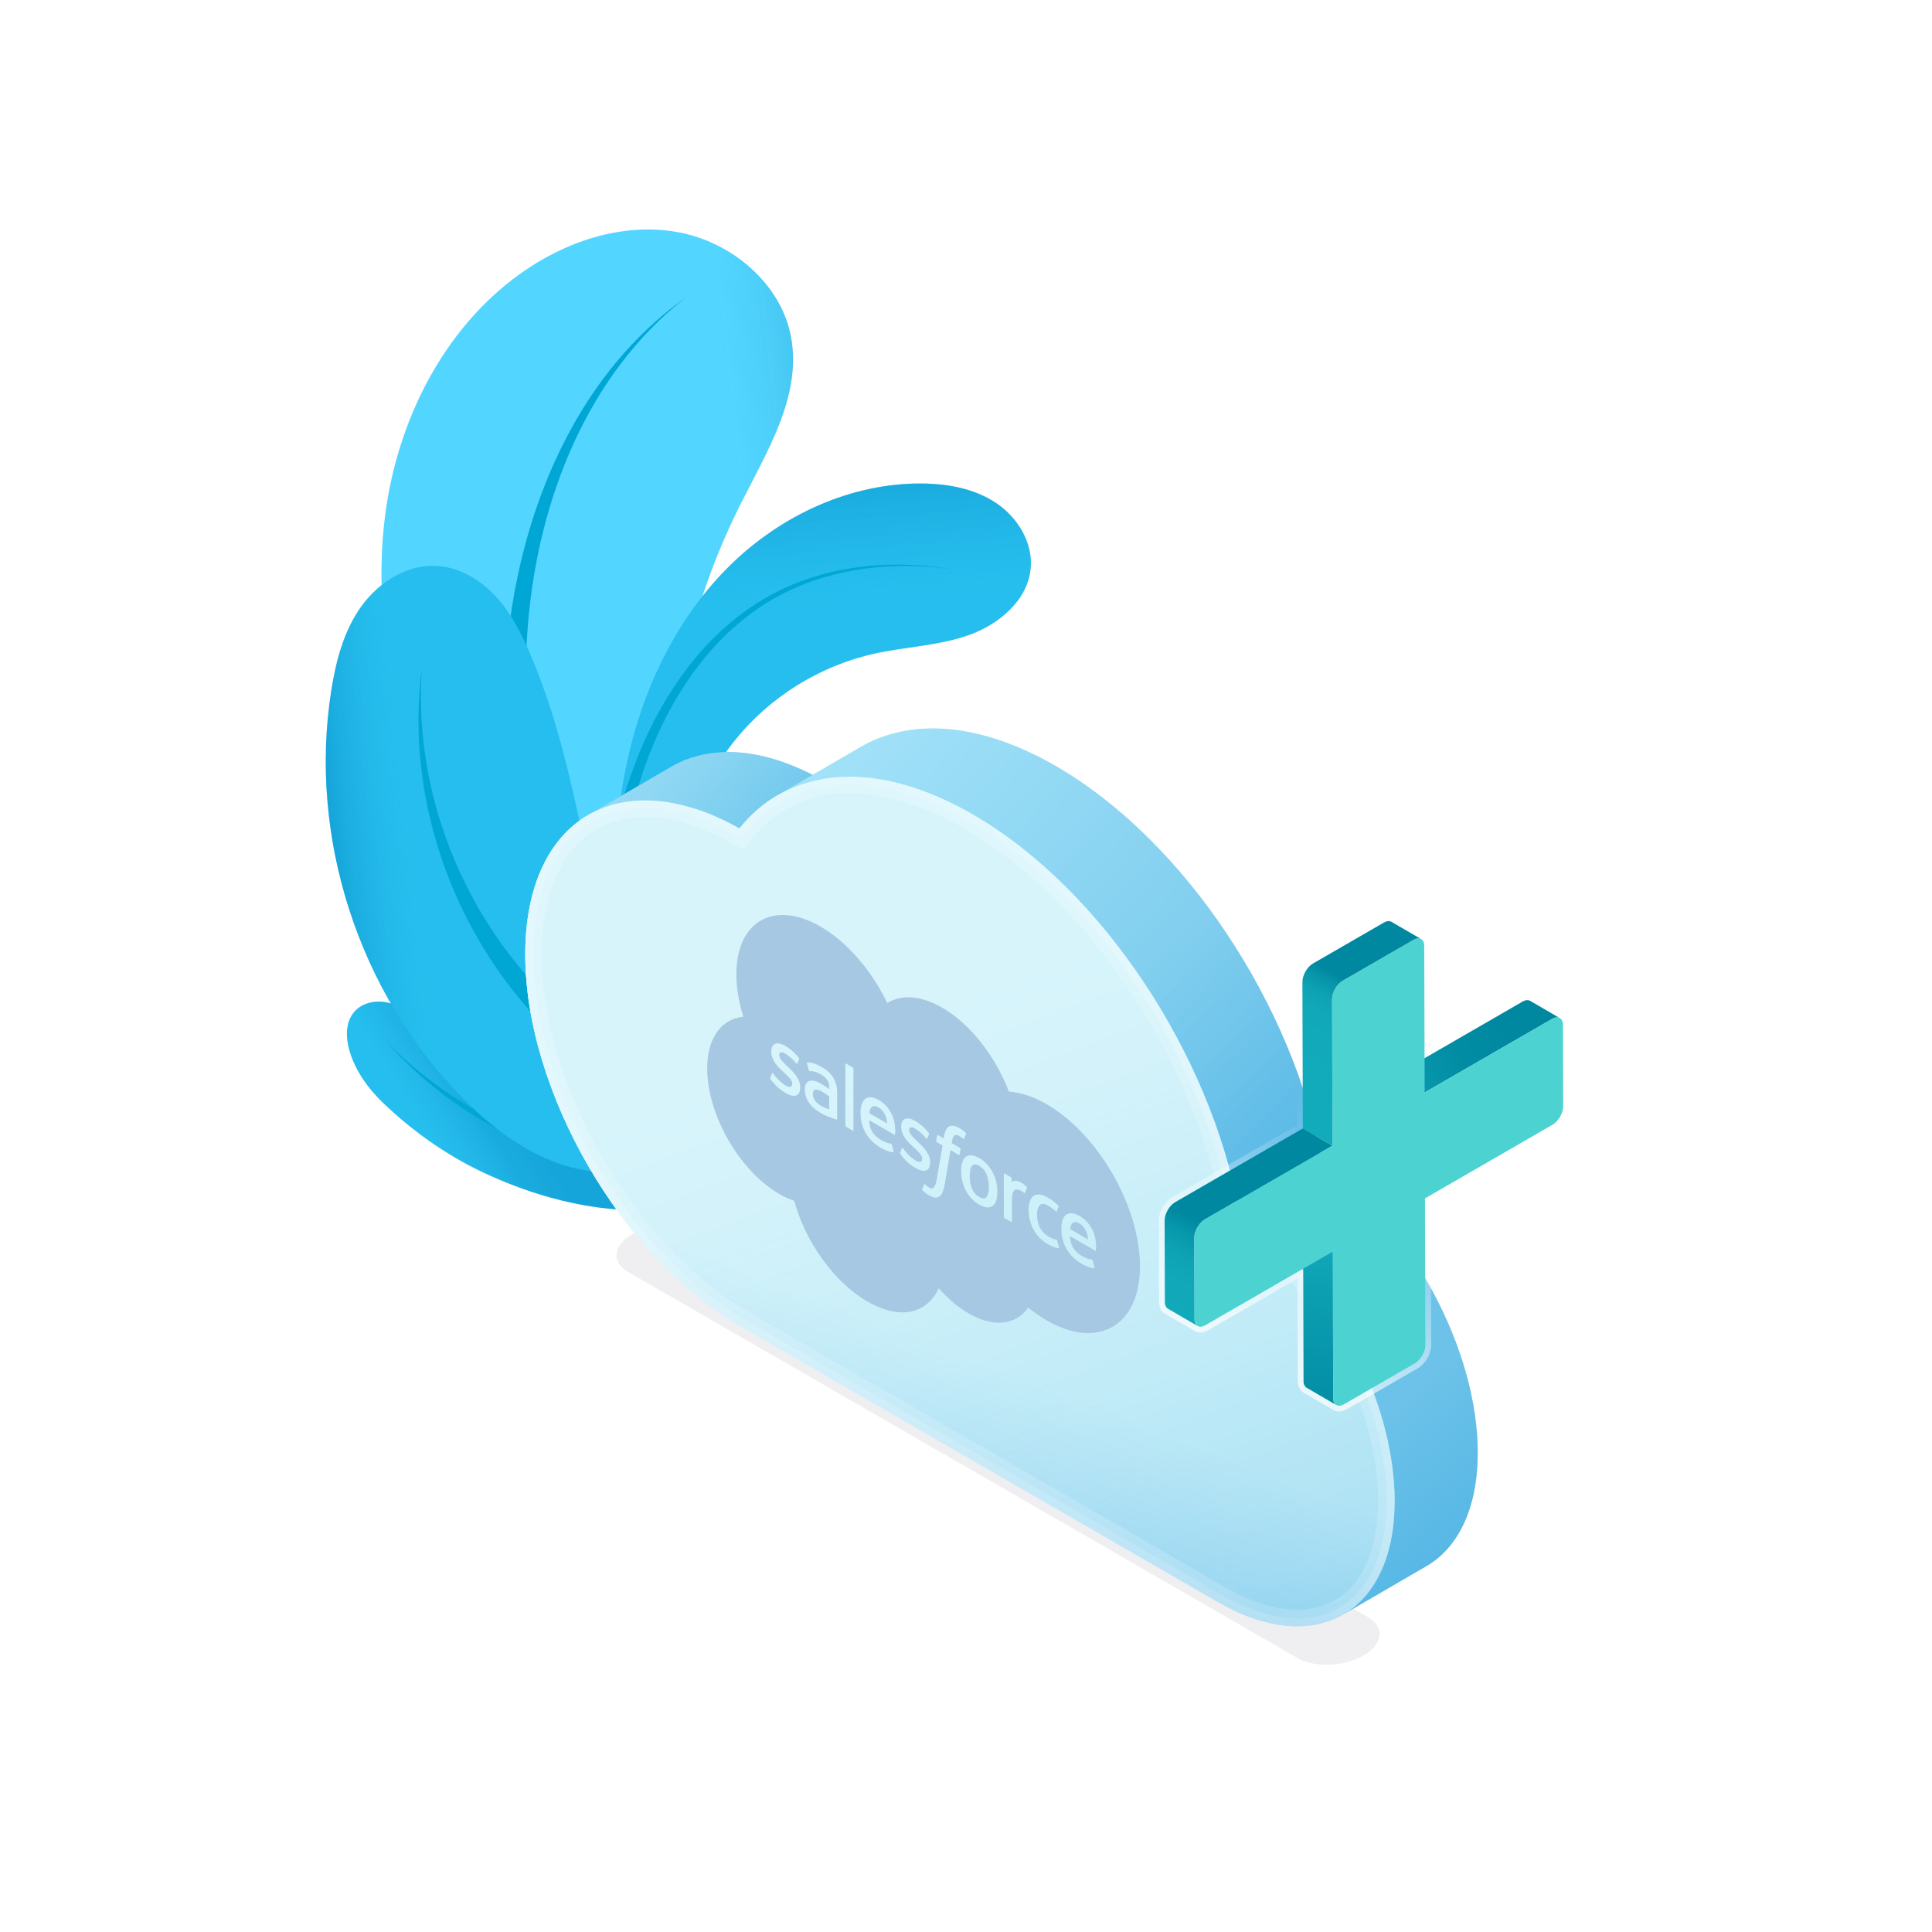<?xml version="1.0" encoding="UTF-8"?><svg xmlns="http://www.w3.org/2000/svg" xmlns:xlink="http://www.w3.org/1999/xlink" viewBox="0 0 2500 2500"><defs><style>.cls-1{fill:#0f0b26;opacity:.07;}.cls-1,.cls-2,.cls-3,.cls-4,.cls-5,.cls-6,.cls-7,.cls-8,.cls-9,.cls-10,.cls-11,.cls-12,.cls-13,.cls-14,.cls-15,.cls-16,.cls-17,.cls-18,.cls-19,.cls-20,.cls-21,.cls-22,.cls-23,.cls-24{stroke-width:0px;}.cls-2{fill:url(#Degradado_sin_nombre_111);}.cls-2,.cls-12,.cls-21{fill-opacity:.58;}.cls-3{fill:url(#linear-gradient);}.cls-4{fill:url(#Degradado_sin_nombre_8);}.cls-5{fill:url(#Nueva_muestra_de_degradado_72);}.cls-25{opacity:.6;}.cls-26{isolation:isolate;}.cls-6{fill:url(#Degradado_sin_nombre_4-2);}.cls-7{fill:#a6c8e2;fill-rule:evenodd;}.cls-8{fill:#20bcec;}.cls-9{fill:url(#Nueva_muestra_de_degradado_69-2);}.cls-10{fill:url(#linear-gradient-5);}.cls-11{fill:#00a7d4;}.cls-12{fill:url(#Degradado_sin_nombre_106);}.cls-13{fill:#fff;}.cls-14{fill:url(#Degradado_sin_nombre_4);}.cls-15{fill:url(#linear-gradient-2);}.cls-16{fill:url(#Nueva_muestra_de_degradado_69);}.cls-17{fill:url(#linear-gradient-3);}.cls-18{fill:url(#Degradado_sin_nombre_75);}.cls-19{fill:#4dd2d2;}.cls-27{filter:url(#AI_DesenfoqueGaussiano_15);}.cls-20{fill:url(#Degradado_sin_nombre_98);}.cls-21{fill:url(#Degradado_sin_nombre_106-2);}.cls-28{opacity:.17;}.cls-22{fill:url(#Degradado_sin_nombre_5);}.cls-23{fill:url(#linear-gradient-4);}.cls-24{fill:#52d6ff;}</style><linearGradient id="Degradado_sin_nombre_75" x1="8536.32" y1="-7901.2" x2="8224.21" y2="-7066.28" gradientTransform="translate(8683.66 7880.69) rotate(-180) scale(1 -1)" gradientUnits="userSpaceOnUse"><stop offset=".25" stop-color="#58d1ed" stop-opacity=".4"/><stop offset=".35" stop-color="#54ceeb" stop-opacity=".44"/><stop offset=".51" stop-color="#4ac6e9" stop-opacity=".54"/><stop offset=".71" stop-color="#3ab8e4" stop-opacity=".7"/><stop offset=".93" stop-color="#24a6de" stop-opacity=".93"/><stop offset=".99" stop-color="#1da1dc"/></linearGradient><linearGradient id="Nueva_muestra_de_degradado_69" x1="-94.84" y1="-94.74" x2="270.43" y2="150.07" gradientUnits="userSpaceOnUse"><stop offset="0" stop-color="#90e5ff"/><stop offset="1" stop-color="#1da1dc"/></linearGradient><linearGradient id="Degradado_sin_nombre_98" x1="10135.84" y1="-7683.69" x2="10334.76" y2="-7463.83" gradientTransform="translate(-9822.81 7880.69)" gradientUnits="userSpaceOnUse"><stop offset="0" stop-color="#90e5ff"/><stop offset=".82" stop-color="#1da1dc"/></linearGradient><linearGradient id="Nueva_muestra_de_degradado_69-2" x1="9920.31" y1="-7983.78" x2="10331.23" y2="-7614.74" gradientTransform="translate(-9822.81 7880.69)" xlink:href="#Nueva_muestra_de_degradado_69"/><linearGradient id="Nueva_muestra_de_degradado_72" x1="8349.27" y1="-7722.08" x2="8671.86" y2="-6891.73" gradientTransform="translate(8683.66 7880.69) rotate(-180) scale(1 -1)" gradientUnits="userSpaceOnUse"><stop offset="0" stop-color="#fff" stop-opacity=".4"/><stop offset=".27" stop-color="#fff" stop-opacity=".4"/><stop offset=".43" stop-color="#b7d4f4" stop-opacity=".4"/><stop offset=".92" stop-color="#b7d4f4" stop-opacity="0"/></linearGradient><linearGradient id="Degradado_sin_nombre_106" x1="8238.87" y1="-7545.04" x2="7712.79" y2="-6918.84" gradientTransform="translate(8683.66 7880.69) rotate(-180) scale(1 -1)" gradientUnits="userSpaceOnUse"><stop offset="0" stop-color="#fff" stop-opacity=".6"/><stop offset=".17" stop-color="#fff" stop-opacity=".6"/><stop offset=".43" stop-color="#b7d4f4" stop-opacity=".4"/><stop offset=".92" stop-color="#b7d4f4" stop-opacity="0"/></linearGradient><linearGradient id="Degradado_sin_nombre_106-2" x1="8457.75" y1="-7880.09" x2="7567.87" y2="-6884.2" xlink:href="#Degradado_sin_nombre_106"/><linearGradient id="Degradado_sin_nombre_111" x1="8604.63" y1="-7871.77" x2="8316.07" y2="-7560.31" gradientTransform="translate(8683.66 7880.69) rotate(-180) scale(1 -1)" gradientUnits="userSpaceOnUse"><stop offset=".04" stop-color="#fff" stop-opacity=".6"/><stop offset=".27" stop-color="#fff" stop-opacity=".4"/><stop offset=".43" stop-color="#b7d4f4" stop-opacity=".4"/><stop offset=".92" stop-color="#b7d4f4" stop-opacity="0"/></linearGradient><symbol id="cloud" viewBox="0 0 601.25 566.93"><g id="Clloud"><g id="Cloud"><path class="cls-13" d="m135.84,64.92C61.65,23.1,1.59,57.95,1.34,143.44c-.24,86.12,60.31,191,135.26,234.27l299.97,173.19c61.03,35.23,110.66,6.95,110.86-63.17.19-65.33-42.6-143.93-97.8-182.85-17.79-97.6-85.82-201.83-167.22-248.83-61.73-35.64-115.98-29.61-146.57,8.87Z"/><g class="cls-25"><path class="cls-13" d="m205.09,35.38c23.61,0,49.13,7.82,75.85,23.24,19.69,11.37,38.99,26.35,57.36,44.52,17.79,17.59,34.31,37.78,49.11,59.99,29.63,44.46,50.69,94.99,59.31,142.28l.22,1.19.99.7c26.46,18.66,50.89,47.25,68.77,80.51,18,33.48,27.87,68.96,27.78,99.92-.13,46.49-22.48,75.37-58.31,75.37-14.95,0-31.14-4.97-48.1-14.76l-299.97-173.19C64.08,332.42,4.07,228.48,4.31,143.45c.08-28.78,7.12-52.68,20.35-69.12,12.71-15.78,30.67-24.13,51.93-24.13,17.99,0,37.44,5.82,57.79,17.3l2.2,1.24,1.57-1.98c16.33-20.53,39.47-31.39,66.93-31.39m0-2.96c-28.44,0-52.42,11.35-69.25,32.51-21.26-11.99-41.38-17.68-59.25-17.68-44.47,0-75.08,35.21-75.25,96.2-.24,86.12,60.31,191,135.26,234.27l299.97,173.19c17.81,10.28,34.66,15.16,49.58,15.16,36.21,0,61.13-28.67,61.27-78.32.19-65.33-42.6-143.93-97.8-182.85-17.79-97.6-85.82-201.83-167.22-248.83-27.78-16.04-54.05-23.64-77.33-23.64h0Z"/></g><g class="cls-28"><path class="cls-13" d="m205.09,42.79c21.98,0,46.93,7.69,72.14,22.25,19.14,11.05,37.94,25.64,55.86,43.37,17.43,17.24,33.64,37.04,48.16,58.83,29.08,43.64,49.74,93.18,58.18,139.5l.76,4.17,3.47,2.44c25.54,18.01,49.16,45.7,66.51,77.96,17.43,32.41,26.98,66.64,26.89,96.39-.06,21.61-5.19,39.35-14.82,51.31-8.79,10.91-21.27,16.68-36.09,16.68-13.44,0-28.8-4.76-44.4-13.77l-299.97-173.19c-34.7-20.03-67.38-54.58-92.03-97.27-24.65-42.69-38.16-88.14-38.04-127.99.08-27.08,6.55-49.38,18.72-64.49,11.26-13.98,27.22-21.37,46.16-21.37,16.47,0,35.2,5.65,54.16,16.34l7.7,4.34,5.5-6.92c14.87-18.7,36.01-28.59,61.13-28.59m0-10.37c-28.44,0-52.42,11.35-69.25,32.51-21.26-11.99-41.38-17.68-59.25-17.68-44.47,0-75.08,35.21-75.25,96.2-.24,86.12,60.31,191,135.26,234.27l299.97,173.19c17.81,10.28,34.66,15.16,49.58,15.16,36.21,0,61.13-28.67,61.27-78.32.19-65.33-42.6-143.93-97.8-182.85-17.79-97.6-85.82-201.83-167.22-248.83-27.78-16.04-54.05-23.64-77.33-23.64h0Z"/></g><g id="cloud-2"><g class="cls-26"><path class="cls-18" d="m135.84,64.92C61.65,23.1,1.59,57.95,1.34,143.44c-.24,86.12,60.31,191,135.26,234.27l299.97,173.19c61.03,35.23,110.66,6.95,110.86-63.17.19-65.33-42.6-143.93-97.8-182.85-17.79-97.6-85.82-201.83-167.22-248.83-61.73-35.64-115.98-29.61-146.57,8.87Z"/><g class="cls-28"><path class="cls-13" d="m205.09,37.42c23.25,0,48.43,7.73,74.83,22.97,19.54,11.28,38.7,26.15,56.95,44.2,17.69,17.5,34.13,37.57,48.85,59.67,29.48,44.23,50.43,94.49,59,141.52l.37,2.01,1.67,1.18c26.21,18.48,50.41,46.82,68.15,79.81,17.84,33.18,27.62,68.32,27.53,98.94-.13,45.24-21.69,73.34-56.27,73.34-14.39,0-30.67-5.01-47.08-14.49l-299.97-173.19C65.66,330.98,6.1,227.83,6.34,143.45c.16-56.26,27.07-91.21,70.25-91.21,17.64,0,36.75,5.73,56.79,17.03l3.71,2.09,2.65-3.34c15.93-20.03,38.52-30.62,65.33-30.62m0-5c-28.44,0-52.42,11.35-69.25,32.51-21.26-11.99-41.38-17.68-59.25-17.68-44.47,0-75.08,35.21-75.25,96.2-.24,86.12,60.31,191,135.26,234.27l299.97,173.19c17.81,10.28,34.66,15.16,49.58,15.16,36.21,0,61.13-28.67,61.27-78.32.19-65.33-42.6-143.93-97.8-182.85-17.79-97.6-85.82-201.83-167.22-248.83-27.78-16.04-54.05-23.64-77.33-23.64h0Z"/></g></g></g><path class="cls-16" d="m43.2,55.14c.4-.21.8-.41,1.21-.61.38-.19.77-.39,1.15-.58.4-.19.8-.36,1.21-.55.4-.18.8-.37,1.21-.55.41-.17.82-.33,1.23-.5.41-.17.81-.34,1.23-.5.41-.16.83-.3,1.25-.45.42-.15.84-.31,1.26-.45.43-.14.86-.27,1.29-.41.42-.13.84-.27,1.27-.4.44-.13.88-.24,1.33-.36.43-.12.85-.24,1.28-.35.45-.11.9-.21,1.35-.31.43-.1.86-.21,1.3-.3.46-.1.93-.18,1.4-.27.43-.08.86-.17,1.3-.25.46-.08.93-.14,1.39-.21.45-.07.9-.14,1.36-.2.47-.06.94-.11,1.41-.16.46-.05.92-.11,1.38-.16.47-.04.96-.07,1.44-.11.47-.04.93-.08,1.4-.11.49-.03.99-.04,1.49-.06.46-.02.92-.04,1.38-.06.5-.01,1.01,0,1.51,0,.47,0,.94-.01,1.41,0,.49,0,.99.03,1.49.04.49.01.97.02,1.46.04.51.02,1.03.06,1.54.1.48.03.96.05,1.45.09.51.04,1.03.1,1.55.15.49.05.99.09,1.48.14.52.06,1.04.13,1.56.2.5.06,1,.12,1.5.19.53.08,1.06.17,1.58.25.51.08,1.01.15,1.52.24.53.09,1.06.2,1.6.31.51.1,1.02.19,1.54.3.57.12,1.14.25,1.72.38.48.11.97.21,1.45.33.57.14,1.14.29,1.71.43.5.13.99.25,1.49.38.58.16,1.16.33,1.73.49.5.14,1,.28,1.5.43.57.17,1.15.36,1.73.54.51.16,1.02.31,1.54.48.6.2,1.21.42,1.82.63.49.17.98.33,1.47.51.69.25,1.39.52,2.09.78.41.16.82.3,1.23.46.63.25,1.27.51,1.91.77.48.19.96.38,1.44.58.63.27,1.27.55,1.91.83.49.21.97.41,1.46.63.75.33,1.5.69,2.25,1.04.38.18.76.35,1.15.53.67.32,1.34.66,2.01.99.47.23.94.45,1.41.69.8.41,1.61.83,2.41,1.26.34.18.69.35,1.03.54,1.15.62,2.31,1.25,3.47,1.9,13.14-16.52,30.64-27.05,51.21-30.88-36.67-20.37-69.83-21.98-93.92-7.98l-52.2,30.34c.38-.22.77-.42,1.15-.64.37-.21.75-.42,1.12-.62Z"/><path class="cls-20" d="m567.4,528.26l-52.2,30.34c19.83-11.53,32.13-36.03,32.23-70.87.19-65.33-42.6-143.93-97.8-182.85l52.2-30.34c55.2,38.92,97.98,117.52,97.8,182.85-.1,34.83-12.4,59.34-32.23,70.87Z"/><path class="cls-9" d="m334.61,25.72C286.72-1.93,243.33-4.5,211.99,13.71l-52.2,30.34c31.33-18.21,74.73-15.64,122.62,12.01,81.4,47,149.43,151.22,167.22,248.83l52.2-30.34c-17.79-97.6-85.82-201.83-167.22-248.83Z"/><path class="cls-5" d="m135.84,64.92C61.65,23.1,1.59,57.95,1.34,143.44c-.24,86.12,60.31,191,135.26,234.27l299.97,173.19c61.03,35.23,110.66,6.95,110.86-63.17.19-65.33-42.6-143.93-97.8-182.85-17.79-97.6-85.82-201.83-167.22-248.83-61.73-35.64-115.98-29.61-146.57,8.87Z"/><g class="cls-28"><path class="cls-13" d="m205.09,42.79c21.98,0,46.93,7.69,72.14,22.25,19.14,11.05,37.94,25.64,55.86,43.37,17.43,17.24,33.64,37.04,48.16,58.83,29.08,43.64,49.74,93.18,58.18,139.5l.76,4.17,3.47,2.44c25.54,18.01,49.16,45.7,66.51,77.96,17.43,32.41,26.98,66.64,26.89,96.39-.06,21.61-5.19,39.35-14.82,51.31-8.79,10.91-21.27,16.68-36.09,16.68-13.44,0-28.8-4.76-44.4-13.77l-299.97-173.19c-34.7-20.03-67.38-54.58-92.03-97.27-24.65-42.69-38.16-88.14-38.04-127.99.08-27.08,6.55-49.38,18.72-64.49,11.26-13.98,27.22-21.37,46.16-21.37,16.47,0,35.2,5.65,54.16,16.34l7.7,4.34,5.5-6.92c14.87-18.7,36.01-28.59,61.13-28.59m0-10.37c-28.44,0-52.42,11.35-69.25,32.51-21.26-11.99-41.38-17.68-59.25-17.68-44.47,0-75.08,35.21-75.25,96.2-.24,86.12,60.31,191,135.26,234.27l299.97,173.19c17.81,10.28,34.66,15.16,49.58,15.16,36.21,0,61.13-28.67,61.27-78.32.19-65.33-42.6-143.93-97.8-182.85-17.79-97.6-85.82-201.83-167.22-248.83-27.78-16.04-54.05-23.64-77.33-23.64h0Z"/></g><path class="cls-12" d="m567.4,528.26l-52.2,30.34c19.83-11.53,32.13-36.03,32.23-70.87.19-65.33-42.6-143.93-97.8-182.85l52.2-30.34c55.2,38.92,97.98,117.52,97.8,182.85-.1,34.83-12.4,59.34-32.23,70.87Z"/><path class="cls-21" d="m334.61,25.72C286.72-1.93,243.33-4.5,211.99,13.71l-52.2,30.34c31.33-18.21,74.73-15.64,122.62,12.01,81.4,47,149.43,151.22,167.22,248.83l52.2-30.34c-17.79-97.6-85.82-201.83-167.22-248.83Z"/><path class="cls-2" d="m43.2,55.14c.39-.21.79-.4,1.19-.6.39-.2.77-.4,1.17-.59.4-.19.8-.36,1.21-.55.4-.18.8-.37,1.21-.55.4-.17.81-.33,1.22-.49.42-.17.83-.34,1.25-.5.41-.16.83-.3,1.25-.45.42-.15.84-.31,1.26-.45.43-.14.86-.27,1.3-.41.42-.13.84-.27,1.27-.4.44-.13.89-.24,1.33-.36.43-.12.85-.24,1.28-.35.45-.11.9-.21,1.35-.31.43-.1.87-.21,1.3-.3.45-.1.92-.17,1.37-.26.44-.08.88-.18,1.33-.25.46-.08.93-.14,1.39-.21.45-.07.9-.14,1.36-.2.47-.06.94-.11,1.42-.16.46-.05.91-.11,1.37-.15.48-.05.97-.07,1.46-.11.46-.03.91-.08,1.37-.1.49-.03,1-.04,1.5-.06.46-.02.92-.04,1.38-.05.5-.01,1,0,1.5,0,.47,0,.94-.01,1.41,0,.5,0,1.01.03,1.52.04.48.01.95.02,1.43.04.51.02,1.03.06,1.55.1.48.03.96.05,1.44.09.53.04,1.06.1,1.59.15.48.05.96.08,1.44.14.52.06,1.05.13,1.58.2.5.06.99.12,1.49.19.52.08,1.05.17,1.57.25.51.08,1.02.16,1.53.25.53.09,1.07.21,1.61.31.51.1,1.01.19,1.53.29.55.11,1.11.25,1.66.37.5.11,1,.22,1.51.34.57.14,1.14.29,1.7.43.5.13,1,.25,1.5.38.56.15,1.12.32,1.69.48.52.15,1.03.29,1.55.44.58.17,1.17.37,1.75.55.5.16,1.01.31,1.51.48.59.2,1.19.41,1.79.62.5.17,1,.34,1.51.52.59.21,1.18.44,1.77.66.52.19,1.03.38,1.55.58.61.24,1.22.49,1.84.74.5.2,1.01.4,1.51.61.58.24,1.17.5,1.75.76.54.23,1.08.46,1.63.7.57.25,1.14.53,1.71.79.56.26,1.12.51,1.68.78.7.34,1.41.69,2.12,1.04.43.22.87.42,1.3.64.67.34,1.35.7,2.02,1.05.48.25.95.49,1.42.74.45.24.91.5,1.36.75.7.38,1.4.76,2.11,1.16h0c6.94-8.73,15.11-15.79,24.3-21.07-.12.07-.23.13-.35.19l22.02-12.8c-34.58-17.69-65.74-18.52-88.69-5.18l-52.2,30.34c.37-.22.76-.42,1.13-.63.38-.21.76-.43,1.14-.63Z"/></g></g></symbol><linearGradient id="linear-gradient" x1="565.79" y1="1496.08" x2="677.1" y2="1424.52" gradientUnits="userSpaceOnUse"><stop offset="0" stop-color="#52d6ff" stop-opacity=".1"/><stop offset=".18" stop-color="#36b3e4" stop-opacity=".17"/><stop offset=".54" stop-color="#0d81bd" stop-opacity=".27"/><stop offset=".87" stop-color="#0071b0" stop-opacity=".3"/></linearGradient><linearGradient id="linear-gradient-2" x1="972.48" y1="796.26" x2="1112.95" y2="780.36" gradientUnits="userSpaceOnUse"><stop offset="0" stop-color="#52d6ff" stop-opacity=".1"/><stop offset="1" stop-color="#0071b0" stop-opacity=".3"/></linearGradient><linearGradient id="linear-gradient-3" x1="1050.95" y1="781.42" x2="1031.07" y2="524.34" xlink:href="#linear-gradient"/><linearGradient id="linear-gradient-4" x1="539.46" y1="1138.97" x2="437.82" y2="1149.4" gradientUnits="userSpaceOnUse"><stop offset="0" stop-color="#52d6ff" stop-opacity=".1"/><stop offset="1" stop-color="#0071b0" stop-opacity=".3"/></linearGradient><filter id="AI_DesenfoqueGaussiano_15"><feGaussianBlur stdDeviation="15"/></filter><linearGradient id="linear-gradient-5" x1="1781.14" y1="1478.05" x2="1619.16" y2="1751.13" gradientUnits="userSpaceOnUse"><stop offset="0" stop-color="#fff" stop-opacity="0"/><stop offset="1" stop-color="#fff" stop-opacity=".7"/></linearGradient><linearGradient id="Degradado_sin_nombre_8" x1="1717.23" y1="1597.25" x2="1688.81" y2="1927.25" gradientUnits="userSpaceOnUse"><stop offset="0" stop-color="#12abbb"/><stop offset=".22" stop-color="#0c9fb2"/><stop offset=".67" stop-color="#038ea5"/><stop offset="1" stop-color="#0088a1"/></linearGradient><linearGradient id="Degradado_sin_nombre_5" x1="1772.93" y1="1439.94" x2="1948.47" y2="1331.77" gradientUnits="userSpaceOnUse"><stop offset="0" stop-color="#12abbb"/><stop offset=".31" stop-color="#0999ae"/><stop offset=".67" stop-color="#028ca4"/><stop offset="1" stop-color="#0088a1"/></linearGradient><linearGradient id="Degradado_sin_nombre_4" x1="1498.76" y1="1765.76" x2="1651.85" y2="1454.55" gradientUnits="userSpaceOnUse"><stop offset="0" stop-color="#12abbb"/><stop offset=".31" stop-color="#11a9b9"/><stop offset=".41" stop-color="#0da2b4"/><stop offset=".49" stop-color="#0796ab"/><stop offset=".55" stop-color="#0088a1"/><stop offset=".98" stop-color="#0088a1"/><stop offset="1" stop-color="#0088a1"/></linearGradient><linearGradient id="Degradado_sin_nombre_4-2" x1="1697.86" y1="1386.43" x2="1805.61" y2="1185.22" xlink:href="#Degradado_sin_nombre_4"/></defs><g id="Plant"><path class="cls-8" d="m712.06,1549.61c-30.93-8.6-60.97-20.15-88.97-33.48-46.95-22.36-90.2-53.29-127.71-89.31-19.27-18.51-35.35-40.99-42.98-66.6-5-16.79-5.7-36.61,5.38-50.18,10.19-12.48,28.39-16.42,44.04-12.62,15.66,3.8,28.99,14.17,39.81,26.1,10.82,11.93,19.59,25.56,29.58,38.2,31.73,40.13,75.28,69.44,120.95,92.49,45.67,23.05,93.96,40.41,140.84,60.9,12.84,5.61,37.52,15.76,39.22,32.38,1.94,18.96-25.62,17.8-37.73,18.19-40.59,1.3-82.25-4.9-122.43-16.08Z"/><path class="cls-3" d="m712.06,1549.61c-30.93-8.6-60.97-20.15-88.97-33.48-46.95-22.36-90.2-53.29-127.71-89.31-19.27-18.51-35.35-40.99-42.98-66.6-5-16.79-5.7-36.61,5.38-50.18,10.19-12.48,28.39-16.42,44.04-12.62,15.66,3.8,28.99,14.17,39.81,26.1,10.82,11.93,19.59,25.56,29.58,38.2,31.73,40.13,75.28,69.44,120.95,92.49,45.67,23.05,93.96,40.41,140.84,60.9,12.84,5.61,37.52,15.76,39.22,32.38,1.94,18.96-25.62,17.8-37.73,18.19-40.59,1.3-82.25-4.9-122.43-16.08Z"/><path class="cls-11" d="m499.76,1347.46c92.54,95.78,223.91,152.73,356.46,154.32,0,0-.75,19.99-.75,19.99-135.68-8.4-266.6-72.48-355.71-174.3h0Z"/><path class="cls-24" d="m782.27,1330.93c-63.14-26.05-96.25-66.05-137.44-120.53-41.19-54.48-70.75-116.95-94.49-180.99-42.78-115.41-67.57-239.83-52.04-361.93,15.53-122.1,74.88-241.7,174.96-313.34,58.42-41.82,132.06-66.36,202.81-53.91s135.73,67.15,147.89,137.95c12.87,74.93-31.4,146.03-65.56,213.95-77.52,154.12-109.36,330.87-90.48,502.35,4.21,38.28,10.79,77.82-.49,114.64-11.27,36.82-47.45,69.59-85.16,61.81Z"/><path class="cls-15" d="m782.27,1330.93c-63.14-26.05-96.25-66.05-137.44-120.53-41.19-54.48-70.75-116.95-94.49-180.99-42.78-115.41-67.57-239.83-52.04-361.93,15.53-122.1,74.88-241.7,174.96-313.34,58.42-41.82,132.06-66.36,202.81-53.91s135.73,67.15,147.89,137.95c12.87,74.93-31.4,146.03-65.56,213.95-77.52,154.12-109.36,330.87-90.48,502.35,4.21,38.28,10.79,77.82-.49,114.64-11.27,36.82-47.45,69.59-85.16,61.81Z"/><path class="cls-11" d="m886.8,385.47c-127.58,99.78-189.83,261.95-203.4,419.54-13.58,160.19,16.64,318.46,46.48,475.61,0,0-46.37,7.67-46.37,7.67-11.21-79.84-22.46-160.28-28.29-241.51-5.83-81.26-6.11-163.42,4.82-244.35,21.59-159.49,92.36-321.89,226.75-416.96h0Z"/><path class="cls-8" d="m800.93,1240.12c-5.26-18.32-3.59-36.8-4.4-55.95-1.03-24.4-1.19-48.84-.27-73.24,1.8-48.14,7.78-96.2,19.33-143,21.88-88.71,64.63-173.47,130.01-237.29,65.39-63.81,154.4-105.26,245.77-105.01,33.91.09,68.85,6.22,97.13,24.93,28.28,18.71,48.58,51.85,45.15,85.59-4.2,41.23-41.46,72.12-80.57,85.84-39.11,13.72-81.4,14.9-121.86,23.89-70.82,15.74-135.86,56.37-181.07,113.11-45.21,56.74-70.29,129.21-69.82,201.76.17,25.71,3.22,52.61-7.17,76.13-5.78,13.08-19.12,25.01-32.28,30.27-17.86,7.14-30.72-2.86-37.4-19.59-.99-2.48-1.83-4.96-2.54-7.44Z"/><path class="cls-17" d="m800.93,1240.12c-5.26-18.32-3.59-36.8-4.4-55.95-1.03-24.4-1.19-48.84-.27-73.24,1.8-48.14,7.78-96.2,19.33-143,21.88-88.71,64.63-173.47,130.01-237.29,65.39-63.81,154.4-105.26,245.77-105.01,33.91.09,68.85,6.22,97.13,24.93,28.28,18.71,48.58,51.85,45.15,85.59-4.2,41.23-41.46,72.12-80.57,85.84-39.11,13.72-81.4,14.9-121.86,23.89-70.82,15.74-135.86,56.37-181.07,113.11-45.21,56.74-70.29,129.21-69.82,201.76.17,25.71,3.22,52.61-7.17,76.13-5.78,13.08-19.12,25.01-32.28,30.27-17.86,7.14-30.72-2.86-37.4-19.59-.99-2.48-1.83-4.96-2.54-7.44Z"/><path class="cls-11" d="m1232.22,736.74c-73-10.5-150.21-2.89-216.71,30.29-1.42.65-4.11,2.03-5.46,2.8-3.31,1.79-7.56,4.1-10.76,5.89-19.32,11.27-37.48,25.06-54.06,40.06-3.11,3.06-10.25,9.79-13.15,12.84-3.82,4.16-8.83,9.21-12.46,13.5-24.16,27.57-44.43,58.83-60.65,91.67-23.76,47.56-39.07,99.01-50.07,150.9-4.98,23.98-9.22,48.5-12.75,72.74-4.78,32.53-8.6,65.27-12.42,98.09l-19.84-2.56c7.25-51.19,14.65-102.73,25.61-153.41,12.4-57,29.62-113.42,56.22-165.51,5.57-10.61,12.12-22.57,18.45-32.77,10.95-17.74,23.12-34.92,36.53-50.89,3.58-4.59,10.65-12.04,14.51-16.46,1.41-1.45,5.15-5.21,6.6-6.7.75-.74,4.82-4.91,5.5-5.58.79-.75,2.66-2.44,3.46-3.19,24.22-22.82,52.1-42.43,82.27-56.5,67.88-31.77,145.85-37.67,219.16-25.23h0Z"/><path class="cls-8" d="m723.28,1505.64c-47.92-16.59-89.03-48.73-124.69-84.79-134.75-136.22-199.8-338.08-169.94-527.35,6.07-38.45,16.25-77.33,38.96-108.94s60.03-54.9,98.86-52.14c29.31,2.08,56.21,18.61,75.94,40.38s33.09,48.51,44.55,75.57c73.51,173.64,76.94,370.09,145.86,545.6,9.27,23.6,19.82,46.61,30.39,69.65,7.88,17.16,9.64,30.34-9.05,40-38.87,20.08-90.91,15.88-130.89,2.03Z"/><path class="cls-23" d="m723.28,1505.64c-47.92-16.59-89.03-48.73-124.69-84.79-134.75-136.22-199.8-338.08-169.94-527.35,6.07-38.45,16.25-77.33,38.96-108.94s60.03-54.9,98.86-52.14c29.31,2.08,56.21,18.61,75.94,40.38s33.09,48.51,44.55,75.57c73.51,173.64,76.94,370.09,145.86,545.6,9.27,23.6,19.82,46.61,30.39,69.65,7.88,17.16,9.64,30.34-9.05,40-38.87,20.08-90.91,15.88-130.89,2.03Z"/><path class="cls-11" d="m775.65,1389.2c-164.29-117.67-255.59-325.57-229.79-524.62-13.71,195.35,85.07,392.04,249.57,495.74,0,0-19.78,28.88-19.78,28.88h0Z"/></g><g id="Cloud-2"><g class="cls-27"><path class="cls-1" d="m1679.11,2145.61l-866.56-499.88c-21.85-12.61-19.11-34.64,6.12-49.21h0c25.23-14.56,63.39-16.15,85.23-3.53l866.56,499.88c21.85,12.61,19.11,34.64-6.12,49.21h0c-25.23,14.56-63.39,16.15-85.23,3.53Z"/></g><use width="601.25" height="566.93" transform="translate(676.95 938.34) scale(2.06)" xlink:href="#cloud"/><path class="cls-7" d="m1064.14,1412.74c2.94,1.74,5.89,3.73,8.81,5.93h-.02v16.95s-4.12-1.36-8.77-3.72c-6.61-3.36-9.51-7.68-9.51-7.68-1.28-1.92-1.44-2.3-1.87-3.3-.64-1.5-.97-3.32-.97-5.4,0-3.26.95-5.07,2.9-5.53,0,0,2.8-1.17,9.42,2.75Zm63.34,20.38c2-2.34,5.02-2.51,9.28-.05,4.26,2.46,7.08,6,9.09,10.66,1.34,3.09,1.92,6.47,2.14,10.02l-23.15-13.36c.45-3.28,1.32-5.74,2.63-7.27Zm139.68,75.52c-4.28-2.47-7.31-2.54-9.3-.2-2,2.37-3.03,6.78-3.03,13.16,0,6.38,1.01,12.02,3.03,16.72,1.99,4.67,5.04,8.13,9.3,10.59,4.26,2.46,7.33,2.51,9.34.15,2.04-2.39,3.07-6.83,3.07-13.21,0-6.38-1.03-11.98-3.07-16.65-2.02-4.63-5.06-8.09-9.34-10.57Zm129.5,74.48c-4.26-2.46-7.29-2.29-9.28.05-1.34,1.52-2.18,3.99-2.63,7.27l23.15,13.37c-.23-3.56-.8-6.94-2.14-10.02-2.02-4.66-4.84-8.2-9.09-10.66Zm-91.12-170.52c15.35,1,31.96,6.52,48.77,16.23,66.67,38.49,120.79,132.34,120.79,209.59,0,77.25-54.12,108.61-120.79,70.11-8.15-4.7-16.09-10.23-23.87-16.5-15.12,22.21-44.04,26.55-76.96,7.54-13.4-7.71-26.63-18.82-38.69-32.54-15.33,32.49-49.18,42.01-92.6,16.94-43.42-25.07-80.25-77.75-94.45-130.13-6.32-2.11-12.76-5.07-19.22-8.8-51.65-29.82-93.42-102.6-93.42-162.37,0-40.16,18.81-64.26,46.71-67.05-5.93-19.08-8.95-37.72-8.95-54.78,0-68.98,48.77-96.58,108.86-61.89,35.19,20.32,66.67,57.75,86.41,99.02v-.12c18.07-11.16,43.21-10.01,70.99,6.02,37.04,21.39,69.14,63.54,86.43,108.72Zm-288.68,1.91c11.48,6.63,18.62,3.74,18.62-7.56v-.23c0-10.44-8.07-18.9-15.6-25.97l-.99-.92c-5.7-5.42-10.62-10.1-10.62-14.4v-.21c0-3.68,2.88-4.74,7.33-2.17,4.94,2.85,10.82,8.14,14.59,12.7,0,0,1.11,1.47,1.52.48.23-.53,2.14-5.33,2.35-5.87.23-.55-.16-1.32-.56-1.81-4.32-5.52-10.29-11.02-16.46-14.58l-1.15-.67c-10.52-6.07-17.86-3.01-17.86,7.43v.24c0,11.01,8.11,19.28,15.68,26.13l1.21,1.13c5.51,5.12,10.29,9.58,10.29,14.02v.21c0,4.09-3.11,5.34-8.09,2.47-1.93-1.12-8.11-4.73-14.8-13.43-.45-.56-.79-1.01-1.11-1.44-.26-.35-.51-.67-.78-1.02-.33-.42-1.15-1.3-1.5-.28l-2.26,5.95c-.28.7-.01,1.16.16,1.44.04.06.07.12.09.16.82,1.15,1.65,2.17,2.48,3.19.24.29.47.58.71.87,5.72,6.78,11.11,10.9,16.75,14.16Zm63.44,33.51c1.09.35,2.28.66,2.28.66.8.23.72-.84.72-.84v-34.02c0-7.46-1.73-14.01-5.16-19.42-3.42-5.4-8.42-10.01-14.9-13.75-2.43-1.4-6.36-3.29-8.7-4.1,0,0-7.08-2.5-10-1.57,0,0-.64.11-.29,1.32l2.3,8.42c.29,1.09,1.07,1.23,1.07,1.23,0,0,.25.02.54,0,6.24-.3,14.14,4.38,14.14,4.38,3.5,2.02,6.21,4.42,8.03,7.04,1.77,2.58,2.68,5.47,2.68,10.43v1.58c-2.78-2.08-5.35-3.82-5.35-3.82l-.04-.12c-1.32-.88-3.02-1.91-5.06-3.09-2.78-1.6-5.47-2.76-7.98-3.43-2.53-.68-4.82-.77-6.77-.29-1.95.48-3.58,1.64-4.71,3.42-1.15,1.79-1.73,4.29-1.73,7.6,0,3.31.49,6.45,1.48,9.36.97,2.87,2.43,5.72,4.24,8.28,1.81,2.56,4.03,4.95,6.61,7.1,2.55,2.16,5.27,4.06,8.6,5.98,3.33,1.92,6.65,3.51,9.86,4.75,2.74,1.03,5.45,2.01,8.17,2.9Zm23.13,15.03c.54.31.93.02.93-.6v-79.54c0-.64-.39-1.36-.93-1.67l-8.6-4.97c-.53-.31-.93-.01-.93.6v79.54c0,.62.37,1.35.93,1.67l8.6,4.97Zm53.77,5.25s.87.5.95-.42c0-.02,0-.06.01-.11.13-.95.99-7.39-.98-16.49-.82-3.99-2.86-8.74-4.17-11.13-2.1-3.79-4.14-6.78-6.17-8.95-2.94-3.14-6.11-5.7-9.3-7.54-4.05-2.34-7.74-3.69-10.72-3.8-2.98-.12-5.49.63-7.47,2.23-1.98,1.6-3.46,3.98-4.4,7.14-.95,3.12-1.42,6.76-1.42,11.06s.49,8.58,1.48,12.76c.99,4.21,2.57,8.31,4.69,12.18,2.14,3.9,4.88,7.56,8.17,10.93,3.27,3.36,7.22,6.37,11.79,9.01,9.38,5.39,14.32,5.84,16.34,5.7.35,0,.7-.21.27-1.62l-2.12-8.05c-.33-1.23-1.23-1.37-1.23-1.37-.21-.03-.43-.06-.66-.09-2.3-.31-5.66-.77-12.67-4.84-5.02-2.9-8.77-6.79-11.11-10.81-2.39-4.12-3.58-8.8-3.77-14.55l32.51,18.77Zm11.01,29.08c5.72,6.78,11.11,10.9,16.75,14.16,11.48,6.63,18.62,3.74,18.62-7.56v-.21c0-10.44-8.05-18.89-15.6-25.97l-.99-.92c-5.7-5.41-10.62-10.1-10.62-14.4v-.21c0-3.68,2.88-4.74,7.33-2.17,4.94,2.85,10.8,8.13,14.59,12.7,0,0,1.11,1.47,1.52.48.23-.53,2.14-5.33,2.32-5.89.23-.55-.16-1.32-.55-1.81-4.32-5.52-10.29-11.02-16.46-14.58l-1.15-.67c-10.51-6.07-17.86-3.01-17.86,7.43v.22c0,11.01,8.11,19.28,15.68,26.13l1.22,1.13c5.54,5.13,10.29,9.58,10.29,14.02v.22c0,4.09-3.11,5.34-8.09,2.46-1.93-1.12-8.13-4.74-14.8-13.43-.55-.69-.95-1.21-1.34-1.74-.18-.24-.36-.47-.55-.73-.21-.28-1.17-1.27-1.5-.28l-2.26,5.95c-.29.71,0,1.18.18,1.47.03.06.06.11.09.15.81,1.15,1.65,2.17,2.48,3.19.24.29.47.58.71.88Zm72.47-2.97s.91.57,1.09-.46l1.21-7.05c.1-.69-.18-1.31-1.05-1.81l-10.37-5.99s0-.07.02-.13c.1-.74.59-4.3,1.69-7.3.51-1.38,1.48-2.17,2.28-2.65.76-.43,1.69-.59,2.72-.37,1.13.25,2.3.76,3.48,1.44.99.57,1.93,1.26,2.67,1.85,1.01.84,1.4,1.18,1.67,1.43,1.05.98,1.19.71,1.4.24l2.49-6.38c.25-.71-.37-1.42-.6-1.64-1.05-.96-2.12-1.89-3.21-2.73-1.44-1.12-2.92-2.09-4.4-2.94-5.87-3.39-10.49-4.15-13.75-2.27-3.23,1.87-5.43,6.27-6.52,13.13l-.39,2.3-7.37-4.25s-.9-.57-1.09.46l-1.22,7.05c-.08.71.18,1.31,1.05,1.81l7.18,4.15-7.29,42.43c-.57,3.42-1.23,6.14-1.95,8.06-.72,1.88-1.4,3.23-2.26,3.98-.82.73-1.61,1.17-2.97.91-1.13-.2-2.41-.75-3.83-1.57-.8-.46-1.83-1.2-2.61-1.84-.76-.63-1.17-1.06-1.75-1.67,0,0-.84-.87-1.17-.09-.27.65-2.18,5.57-2.41,6.19-.23.6.08,1.37.49,1.77.95.93,1.67,1.6,2.96,2.7,1.81,1.54,3.33,2.45,4.75,3.26,2.98,1.72,5.7,2.82,7.96,3.18,2.27.39,4.24-.13,5.99-1.34,1.89-1.32,3.09-3.13,4.22-5.9,1.13-2.75,2.1-6.39,2.86-10.87l7.31-43.29,10.7,6.18Zm44.1,65.88c1.95-1.56,3.42-3.93,4.36-7.05.92-3.1,1.42-6.81,1.42-11.01,0-4.2-.47-8.47-1.4-12.65-.95-4.21-2.41-8.27-4.36-12.09-1.95-3.82-4.42-7.42-7.37-10.68-2.92-3.27-6.38-6.04-10.29-8.3-3.91-2.26-7.34-3.44-10.29-3.58-2.92-.13-5.41.6-7.37,2.17-1.95,1.56-3.42,3.93-4.36,7.05-.95,3.09-1.42,6.79-1.42,11.02,0,4.23.47,8.47,1.42,12.65.95,4.21,2.41,8.27,4.36,12.09,1.95,3.82,4.44,7.41,7.37,10.63,2.94,3.23,6.4,6.01,10.29,8.25,3.89,2.25,7.35,3.46,10.27,3.62,2.92.15,5.41-.56,7.37-2.12Zm44.14-23.3v.12l-.04-.02s.03-.06.04-.09Zm0-.04v.04c.13-.4-.08-1.05-.5-1.49-.55-.56-3.33-2.84-5.45-4.21-4.07-2.66-6.34-3.17-8.37-3.3-2.02-.13-4.24.27-5.47,1.49v-4.54c0-.64-.37-1.35-.93-1.67l-8.31-4.8c-.53-.31-.93-.02-.93.6v55.52c0,.64.45,1.39.99,1.7l8.52,4.92c.55.32.99.05.99-.56v-27.88c0-3.73.35-7.24,1.07-9.16.7-1.91,1.67-3.19,2.84-3.84,1.13-.62,2.51-.77,4.01-.45,1.42.34,2.88.95,4.36,1.81,1.69.97,3.56,2.55,3.56,2.55.64.44.99.2,1.19-.33.56-1.38,2.14-5.57,2.43-6.42Zm27.43,73.22c4.92,2.84,9.96,4.62,13.58,5.05,0,0,.7,0,.39-1.1l-2.37-8.83c-.33-1.26-1.23-1.37-1.23-1.37-1.4-.2-2.88-.48-4.47-1.11-1.6-.64-3.37-1.52-5.25-2.61-4.63-2.67-8.33-6.39-10.97-11.06-2.65-4.67-4.14-10.59-4.12-17.42.02-6.22,1.34-10.14,3.68-12.38,2.32-2.2,5.91-1.98,10.64.76,3.95,2.28,6.98,4.57,10.14,7.54,0,0,.76.82,1.11-.12.24-.62.46-1.19.67-1.74.54-1.39,1.04-2.68,1.69-4.4.25-.71-.37-1.42-.6-1.64-1.23-1.28-4.18-3.9-6.4-5.56-2.08-1.55-4.49-3.13-7.2-4.7-4.03-2.33-7.61-3.59-10.68-3.8-3.07-.21-5.66.47-7.72,1.97-2.06,1.5-3.62,3.82-4.67,6.87-1.03,3.04-1.56,6.73-1.56,10.95,0,9.12,2.14,17.75,6.38,25.61,4.24,7.88,10.62,14.31,18.93,19.1Zm60.75,8.16s.86.5.95-.42c0-.02,0-.05.01-.1.13-.95.99-7.39-.98-16.49l-.04-.02c-.82-4-2.84-8.73-4.16-11.12-2.1-3.79-4.14-6.78-6.17-8.95-2.94-3.14-6.11-5.7-9.3-7.54-4.05-2.34-7.74-3.69-10.72-3.81-2.98-.12-5.5.63-7.47,2.23-1.98,1.6-3.46,3.98-4.4,7.14-.95,3.12-1.42,6.77-1.42,11.07,0,4.3.49,8.58,1.46,12.75.99,4.21,2.57,8.31,4.71,12.19,2.14,3.91,4.88,7.57,8.17,10.93,3.27,3.35,7.24,6.38,11.79,9,9.38,5.39,14.32,5.84,16.34,5.7.35-.01.7-.21.27-1.62l-2.12-8.05c-.31-1.22-1.21-1.36-1.21-1.36-.21-.03-.43-.06-.66-.09-2.3-.31-5.66-.77-12.68-4.84-5.04-2.91-8.76-6.79-11.11-10.81-2.39-4.12-3.58-8.8-3.77-14.55l32.51,18.77Z"/></g><g id="Plus"><path class="cls-10" d="m2029.93,1326.26c-.02-5.72-1.97-10.55-5.46-13.65l.13-.26-40.83-23.73c-2.21-1.29-4.7-1.94-7.38-1.94-3.25,0-6.7,1-9.98,2.89l-115.58,66.73-.38-132.31c-.02-5.74-1.99-10.57-5.49-13.68l.12-.25-40.79-23.7c-2.21-1.29-4.69-1.94-7.38-1.94-3.25,0-6.7,1-9.97,2.89l-91.62,52.9c-10.02,5.79-17.56,18.84-17.53,30.37l.53,185.32-161.3,93.12c-10.02,5.79-17.55,18.84-17.52,30.38l.3,105.28c.02,6.88,2.85,12.47,7.76,15.32l38.39,22.31,2.65,1.51.16-.28c1.46.47,2.99.71,4.6.71,3.23,0,6.66-1,9.94-2.89l115.58-66.73.38,132.31c.02,6.88,2.85,12.47,7.76,15.32l38.06,22.12.11.11.59.27c.68.37,1.39.69,2.12.95l.22.1v-.02c1.49.49,3.06.74,4.71.74h0c3.23,0,6.67-1,9.95-2.9l91.62-52.9c10.02-5.79,17.55-18.84,17.52-30.36l-.53-185.32,161.3-93.12c10.03-5.79,17.56-18.84,17.53-30.37l-.3-105.28Zm-24.73,122.66l-168.82,97.47.55,194.01c.02,6.14-4.67,14.24-10.02,17.33l-91.62,52.9c-1.07.62-1.9.86-2.42.88l-2.33-1.59-.14.2-35.69-20.74c-.14-.25-.43-1.03-.44-2.48l-.45-158.21-138,79.68c-1.07.62-1.89.85-2.41.87l-2.27-1.58-.15.21-35.73-20.76c-.15-.25-.44-1.03-.44-2.48l-.3-105.28c-.02-6.15,4.66-14.25,10.02-17.34l168.82-97.47-.55-194.01c-.02-6.14,4.67-14.24,10.03-17.34l91.62-52.9c1.09-.63,1.94-.87,2.46-.89l38.1,22.14c.14.24.44,1.03.44,2.48l.45,158.21,138.01-79.68c1.1-.63,1.94-.87,2.46-.89l35.8,20.81h0s2.31,1.34,2.31,1.34c.15.25.44,1.03.44,2.48l.3,105.28c.02,6.14-4.67,14.24-10.03,17.34Z"/><g id="_Teal"><g class="cls-26"><path class="cls-4" d="m1725.17,1809.23l-.54-189.67-38.39-22.31.54,189.67c.01,4.35,1.55,7.42,4.03,8.86l38.39,22.31c-2.48-1.44-4.02-4.5-4.03-8.86Z"/><path class="cls-22" d="m1980.01,1295.11c-2.51-1.46-5.99-1.26-9.83.96l-165.06,95.3,38.39,22.31,165.06-95.3c3.84-2.22,7.32-2.42,9.83-.96l-38.39-22.31Z"/><path class="cls-14" d="m1685.85,1460.22l-165.06,95.3c-7.63,4.41-13.79,15.09-13.77,23.86l.3,105.28c.01,4.35,1.55,7.42,4.03,8.86l38.39,22.31c-2.48-1.44-4.02-4.51-4.03-8.86l-.3-105.28c-.02-8.77,6.14-19.45,13.77-23.86l165.06-95.3-38.39-22.31Z"/><path class="cls-19" d="m1829.11,1216.11c7.62-4.4,13.83-.87,13.86,7.9l.54,189.67,165.06-95.3c7.63-4.41,13.84-.87,13.87,7.9l.3,105.28c.02,8.76-6.15,19.45-13.78,23.85l-165.06,95.3.54,189.67c.02,8.77-6.15,19.45-13.77,23.85l-91.62,52.9c-7.63,4.41-13.84.88-13.87-7.89l-.54-189.67-165.06,95.3c-7.63,4.41-13.83.86-13.86-7.9l-.3-105.28c-.02-8.77,6.14-19.45,13.77-23.86l165.06-95.3-.54-189.67c-.02-8.77,6.15-19.45,13.78-23.85l91.62-52.9Z"/><path class="cls-6" d="m1800.54,1192.84c-2.51-1.46-5.99-1.25-9.83.96l-91.62,52.9c-7.63,4.41-13.8,15.08-13.78,23.85l.54,189.67,38.39,22.31-.54-189.67c-.02-8.77,6.15-19.45,13.78-23.85l91.62-52.9c3.84-2.22,7.32-2.42,9.83-.96l-38.39-22.31Z"/></g></g></g></svg>